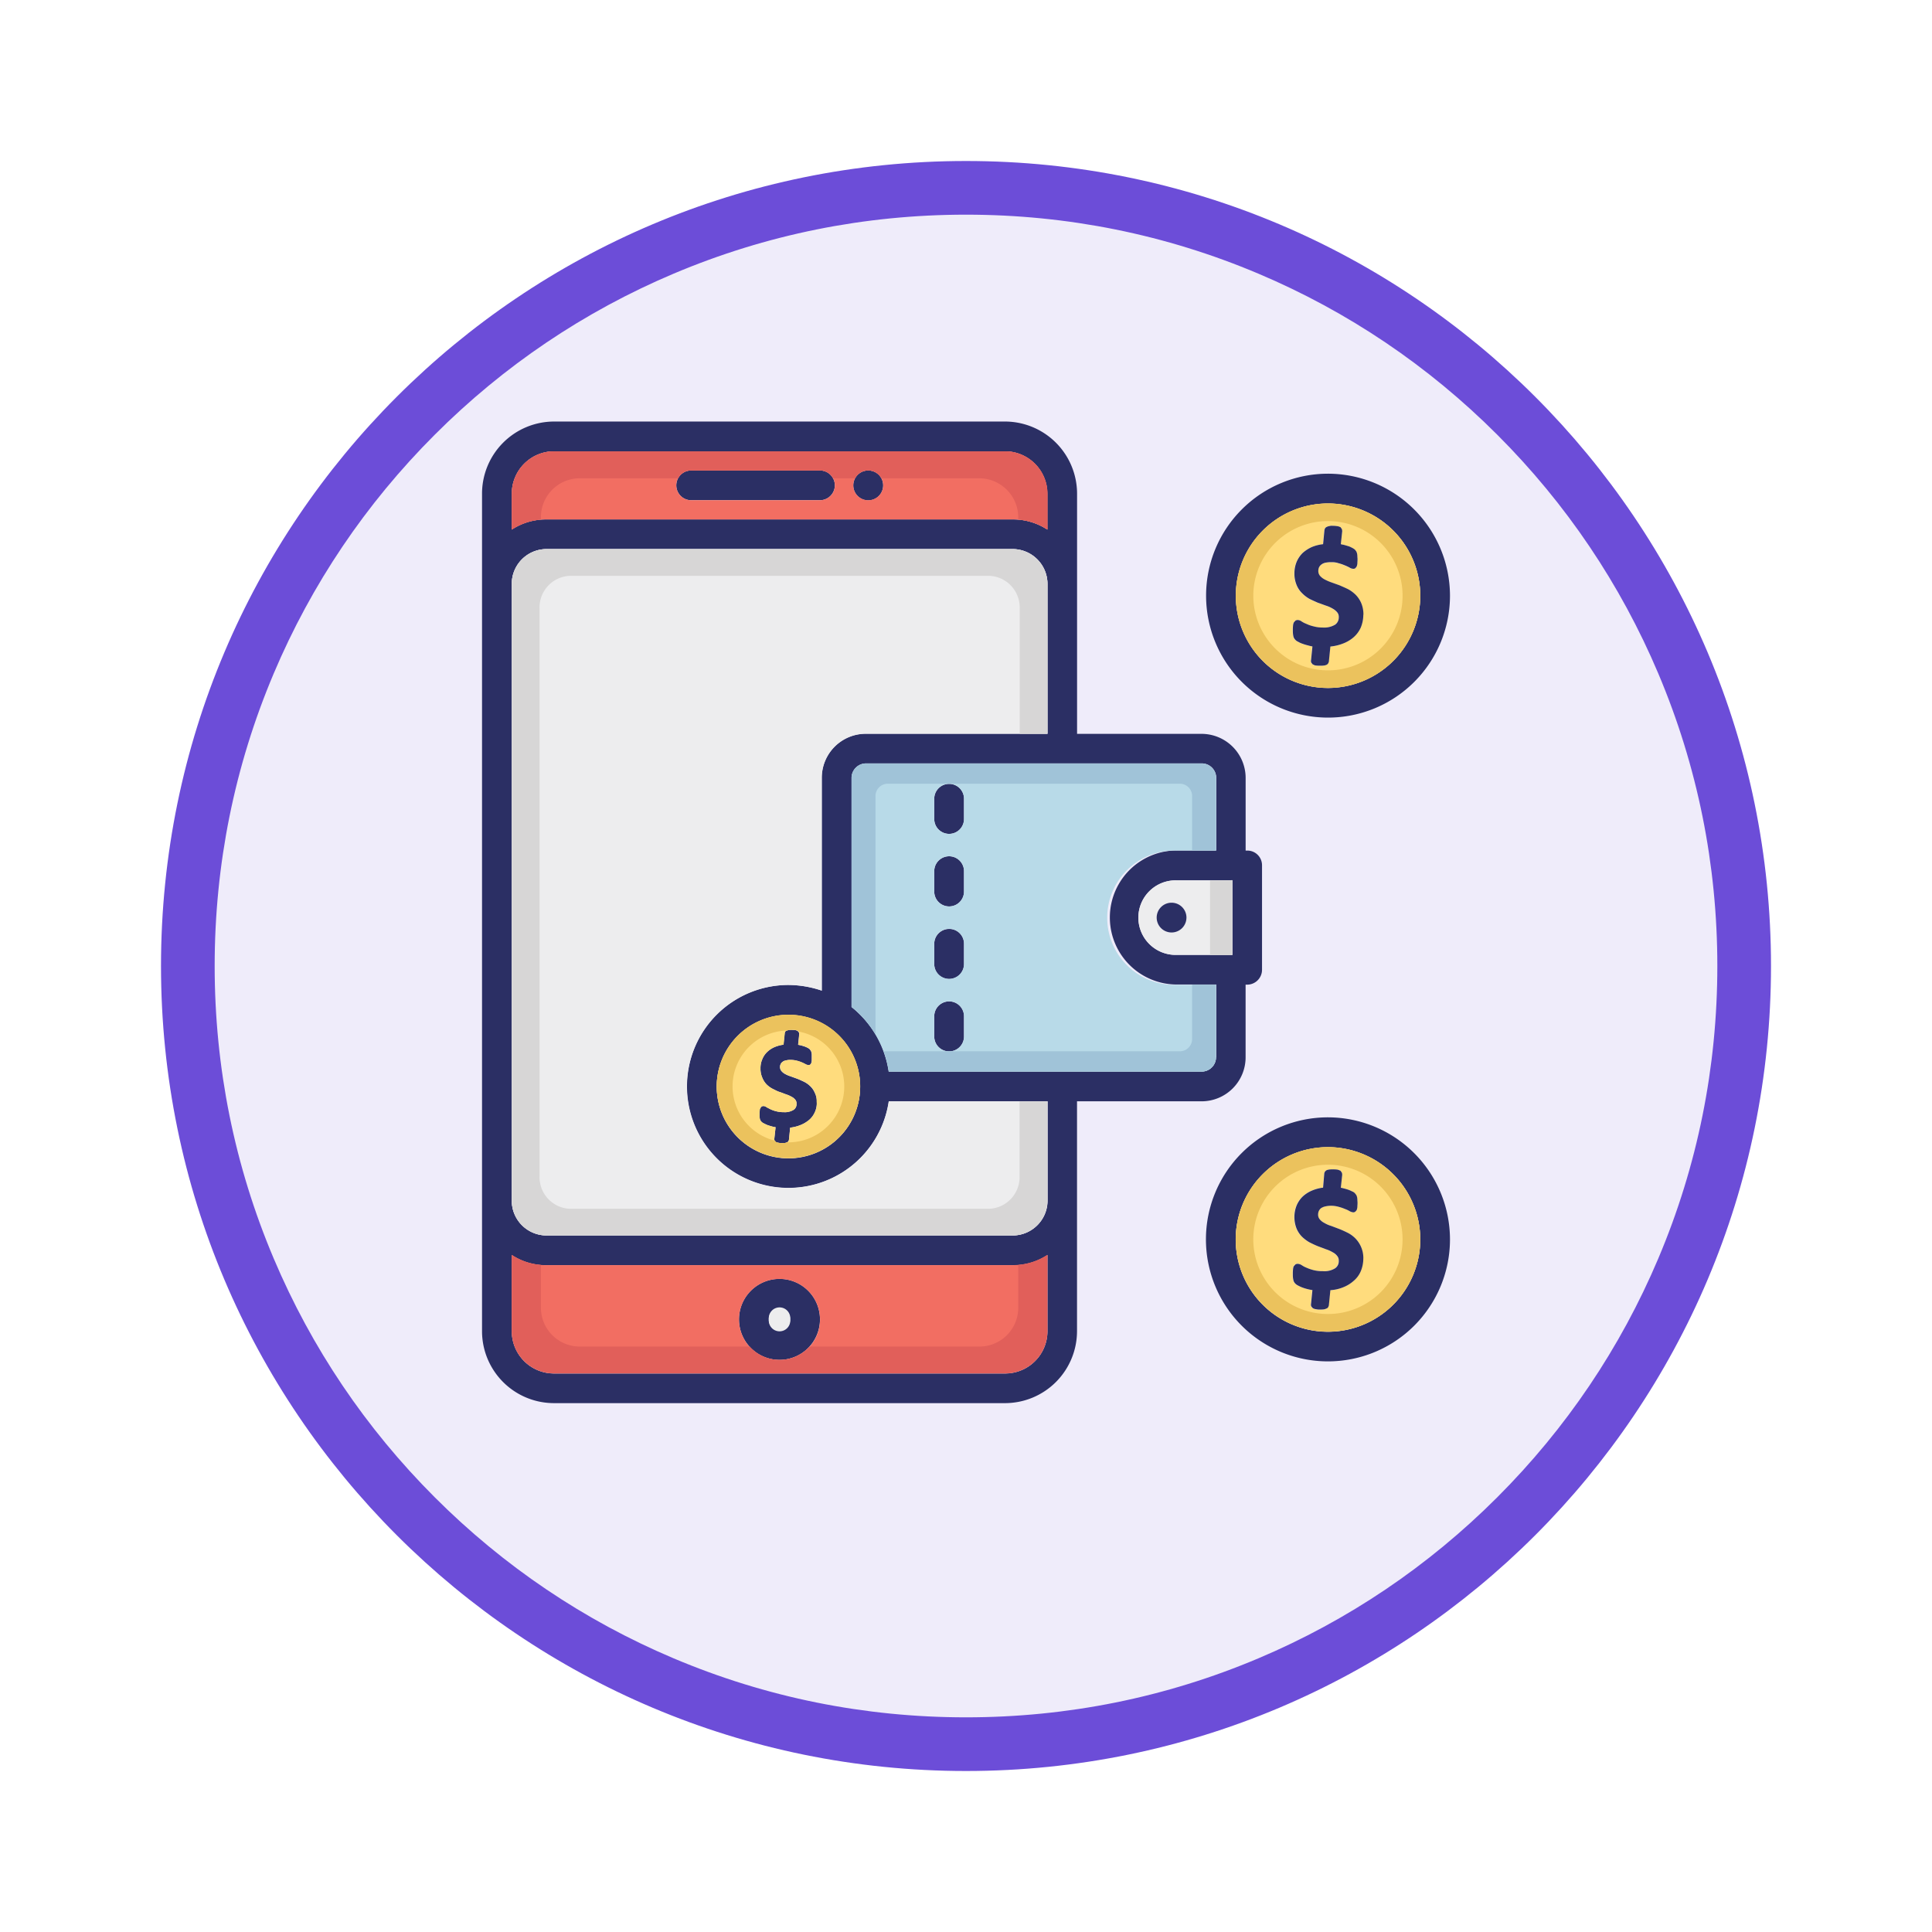 <svg xmlns="http://www.w3.org/2000/svg" xmlns:xlink="http://www.w3.org/1999/xlink" width="108" height="108" viewBox="0 0 108 108">
  <defs>
    <filter id="Trazado_904820" x="0" y="0" width="108" height="108" filterUnits="userSpaceOnUse">
      <feOffset dy="3" input="SourceAlpha"/>
      <feGaussianBlur stdDeviation="3" result="blur"/>
      <feFlood flood-opacity="0.161"/>
      <feComposite operator="in" in2="blur"/>
      <feComposite in="SourceGraphic"/>
    </filter>
  </defs>
  <g id="Grupo_1226184" data-name="Grupo 1226184" transform="translate(-197.999 -4156.719)">
    <g id="Grupo_1226182" data-name="Grupo 1226182" transform="translate(0 -2795.927)">
      <g id="Grupo_1225798" data-name="Grupo 1225798" transform="translate(206.999 6958.646)">
        <g id="Grupo_1225716" data-name="Grupo 1225716" transform="translate(0 0)">
          <g id="Grupo_1211534" data-name="Grupo 1211534">
            <g id="Grupo_1173585" data-name="Grupo 1173585" transform="translate(0 0)">
              <g id="Grupo_1173428" data-name="Grupo 1173428">
                <g id="Grupo_1171958" data-name="Grupo 1171958">
                  <g id="Grupo_1167341" data-name="Grupo 1167341">
                    <g id="Grupo_1166792" data-name="Grupo 1166792">
                      <g transform="matrix(1, 0, 0, 1, -9, -6)" filter="url(#Trazado_904820)">
                        <g id="Trazado_904820-2" data-name="Trazado 904820" transform="translate(9 6)" fill="#efecfa">
                          <path d="M 45 88.5 C 39.127 88.5 33.43 87.35 28.068 85.082 C 22.889 82.891 18.236 79.755 14.241 75.759 C 10.245 71.764 7.109 67.111 4.918 61.932 C 2.65 56.57 1.5 50.873 1.5 45 C 1.5 39.127 2.65 33.43 4.918 28.068 C 7.109 22.889 10.245 18.236 14.241 14.241 C 18.236 10.245 22.889 7.109 28.068 4.918 C 33.43 2.65 39.127 1.5 45 1.5 C 50.873 1.5 56.57 2.65 61.932 4.918 C 67.111 7.109 71.764 10.245 75.759 14.241 C 79.755 18.236 82.891 22.889 85.082 28.068 C 87.35 33.43 88.5 39.127 88.5 45 C 88.5 50.873 87.35 56.57 85.082 61.932 C 82.891 67.111 79.755 71.764 75.759 75.759 C 71.764 79.755 67.111 82.891 61.932 85.082 C 56.57 87.35 50.873 88.5 45 88.5 Z" stroke="none"/>
                          <path d="M 45 3 C 39.329 3 33.829 4.11 28.653 6.299 C 23.652 8.415 19.16 11.443 15.302 15.302 C 11.443 19.16 8.415 23.652 6.299 28.653 C 4.11 33.829 3 39.329 3 45 C 3 50.671 4.11 56.171 6.299 61.347 C 8.415 66.348 11.443 70.84 15.302 74.699 C 19.16 78.557 23.652 81.585 28.653 83.701 C 33.829 85.89 39.329 87 45 87 C 50.671 87 56.171 85.89 61.347 83.701 C 66.348 81.585 70.84 78.557 74.698 74.699 C 78.557 70.84 81.585 66.348 83.701 61.347 C 85.89 56.171 87 50.671 87 45 C 87 39.329 85.89 33.829 83.701 28.653 C 81.585 23.652 78.557 19.16 74.698 15.302 C 70.84 11.443 66.348 8.415 61.347 6.299 C 56.171 4.11 50.671 3 45 3 M 45 7.62939453125e-06 C 69.853 7.62939453125e-06 90 20.147 90 45 C 90 69.853 69.853 90 45 90 C 20.147 90 -7.62939453125e-06 69.853 -7.62939453125e-06 45 C -7.62939453125e-06 20.147 20.147 7.62939453125e-06 45 7.62939453125e-06 Z" stroke="none" fill="#6c4dd8"/>
                        </g>
                      </g>
                    </g>
                  </g>
                </g>
              </g>
            </g>
          </g>
        </g>
      </g>
    </g>
    <g id="svg" transform="translate(224.495 4180.283)">
      <path id="Trazado_1059961" data-name="Trazado 1059961" d="M21.977,4.022a.838.838,0,0,1-.832.832h-7.2a.832.832,0,0,1,0-1.664h7.2A.833.833,0,0,1,21.977,4.022Z" transform="translate(-1.804 -0.455)" fill="#2b2f64"/>
      <path id="Trazado_1059962" data-name="Trazado 1059962" d="M26.322,4.022a.836.836,0,1,1-.84-.832h.009A.833.833,0,0,1,26.322,4.022Z" transform="translate(-3.448 -0.455)" fill="#2b2f64"/>
      <path id="Trazado_1059963" data-name="Trazado 1059963" d="M19.465,55.89a2.264,2.264,0,1,0,2.264,2.264A2.26,2.26,0,0,0,19.465,55.89Zm0,2.864a.6.6,0,1,1,.6-.6A.6.6,0,0,1,19.465,58.754Z" transform="translate(-2.388 -7.964)" fill="#2b2f64"/>
      <path id="Trazado_1059964" data-name="Trazado 1059964" d="M54.466,3.4a6.817,6.817,0,1,0,6.817,6.817A6.831,6.831,0,0,0,54.466,3.4Zm0,11.979a5.154,5.154,0,1,1,5.154-5.154A5.166,5.166,0,0,1,54.466,15.379Z" transform="translate(-6.724 -0.484)" fill="#2b2f64"/>
      <path id="Trazado_1059965" data-name="Trazado 1059965" d="M54.742,5.34A5.154,5.154,0,1,0,59.9,10.494,5.166,5.166,0,0,0,54.742,5.34Zm1.826,6.929a1.571,1.571,0,0,1-.4.549,1.941,1.941,0,0,1-.609.36,2.571,2.571,0,0,1-.695.163l-.086.858-.034.077a.207.207,0,0,1-.111.094.454.454,0,0,1-.137.034,1.268,1.268,0,0,1-.189.009,1.873,1.873,0,0,1-.24-.009.326.326,0,0,1-.154-.051l-.043-.017-.077-.1a.25.25,0,0,1-.009-.137l.077-.763a2.259,2.259,0,0,1-.257-.06,2.628,2.628,0,0,1-.309-.094,1.255,1.255,0,0,1-.24-.111.423.423,0,0,1-.163-.12.4.4,0,0,1-.1-.2,1.424,1.424,0,0,1-.026-.309,2.1,2.1,0,0,1,.009-.249.591.591,0,0,1,.034-.172l.017-.034.086-.094a.242.242,0,0,1,.129-.034.407.407,0,0,1,.223.086,1.427,1.427,0,0,0,.257.129,1.918,1.918,0,0,0,.394.137,1.952,1.952,0,0,0,.532.069,1.186,1.186,0,0,0,.686-.163.492.492,0,0,0,.2-.412.391.391,0,0,0-.086-.274.862.862,0,0,0-.249-.206,1.756,1.756,0,0,0-.386-.172c-.146-.051-.3-.111-.454-.163-.154-.069-.309-.137-.463-.214a1.822,1.822,0,0,1-.412-.317,1.33,1.33,0,0,1-.309-.463,1.638,1.638,0,0,1-.12-.652,1.694,1.694,0,0,1,.12-.626,1.539,1.539,0,0,1,.334-.5,1.957,1.957,0,0,1,.532-.343,2.247,2.247,0,0,1,.617-.154l.077-.806.034-.086a.234.234,0,0,1,.1-.077.424.424,0,0,1,.137-.043.587.587,0,0,1,.189-.017,1.739,1.739,0,0,1,.24.017.549.549,0,0,1,.163.043l.043.017.077.111a.506.506,0,0,1,.017.12l-.077.72a1,1,0,0,0,.154.034c.094.026.18.051.266.077s.146.06.214.094a.771.771,0,0,1,.154.1l.077.1a.672.672,0,0,1,.043.12.755.755,0,0,1,.017.146c0,.051.009.111.009.172,0,.1-.009.172-.009.232a.518.518,0,0,1-.034.154l-.009.026-.069.086A.172.172,0,0,1,56.157,9a.411.411,0,0,1-.214-.069,2.562,2.562,0,0,0-.257-.12,2.391,2.391,0,0,0-.352-.12,1.14,1.14,0,0,0-.4-.06,1.511,1.511,0,0,0-.36.034.546.546,0,0,0-.223.111.415.415,0,0,0-.111.137.5.5,0,0,0-.043.189.429.429,0,0,0,.086.283.906.906,0,0,0,.257.206,2.86,2.86,0,0,0,.394.172l.454.163c.154.069.317.137.472.214a1.9,1.9,0,0,1,.42.309,1.522,1.522,0,0,1,.309.454,1.872,1.872,0,0,1-.017,1.363Z" transform="translate(-7.001 -0.761)" fill="#ffdc7d"/>
      <path id="Trazado_1059966" data-name="Trazado 1059966" d="M57.245,11.774a1.868,1.868,0,0,1-.137.7,1.571,1.571,0,0,1-.4.549,1.941,1.941,0,0,1-.609.36,2.571,2.571,0,0,1-.695.163l-.086.858-.034.077a.207.207,0,0,1-.111.094.454.454,0,0,1-.137.034,1.268,1.268,0,0,1-.189.009,1.873,1.873,0,0,1-.24-.009.326.326,0,0,1-.154-.051l-.043-.017-.077-.1a.25.25,0,0,1-.009-.137l.077-.763a2.26,2.26,0,0,1-.257-.06,2.628,2.628,0,0,1-.309-.094,1.255,1.255,0,0,1-.24-.111.423.423,0,0,1-.163-.12.4.4,0,0,1-.1-.2,1.424,1.424,0,0,1-.026-.309,2.1,2.1,0,0,1,.009-.249.591.591,0,0,1,.034-.172l.017-.034.086-.094a.242.242,0,0,1,.129-.034.407.407,0,0,1,.223.086,1.427,1.427,0,0,0,.257.129,1.918,1.918,0,0,0,.394.137,1.952,1.952,0,0,0,.532.069,1.186,1.186,0,0,0,.686-.163.492.492,0,0,0,.2-.412.391.391,0,0,0-.086-.274.862.862,0,0,0-.249-.206,1.756,1.756,0,0,0-.386-.172c-.146-.051-.3-.111-.454-.163-.154-.069-.309-.137-.463-.214a1.822,1.822,0,0,1-.412-.317,1.33,1.33,0,0,1-.309-.463,1.638,1.638,0,0,1-.12-.652,1.694,1.694,0,0,1,.12-.626,1.539,1.539,0,0,1,.334-.5,1.957,1.957,0,0,1,.532-.343,2.247,2.247,0,0,1,.617-.154l.077-.806.034-.086a.234.234,0,0,1,.1-.077.424.424,0,0,1,.137-.043.505.505,0,0,1,.18-.017,1.739,1.739,0,0,1,.24.017.549.549,0,0,1,.163.043l.043.017.077.111a.506.506,0,0,1,.017.12l-.077.72a1,1,0,0,0,.154.034c.094.026.18.051.266.077s.146.06.214.094a.771.771,0,0,1,.154.1l.077.1a.672.672,0,0,1,.043.12.755.755,0,0,1,.017.146c0,.051.009.111.009.172,0,.1-.009.172-.009.232a.518.518,0,0,1-.034.154l-.009.026-.069.086a.172.172,0,0,1-.111.034.411.411,0,0,1-.214-.069,2.562,2.562,0,0,0-.257-.12,2.391,2.391,0,0,0-.352-.12,1.14,1.14,0,0,0-.4-.06,1.511,1.511,0,0,0-.36.034.545.545,0,0,0-.223.111.415.415,0,0,0-.111.137.5.5,0,0,0-.043.189.429.429,0,0,0,.086.283.906.906,0,0,0,.257.206,2.86,2.86,0,0,0,.394.172l.454.163c.154.069.317.137.472.214a1.9,1.9,0,0,1,.42.309,1.522,1.522,0,0,1,.309.454,1.62,1.62,0,0,1,.129.66Z" transform="translate(-7.531 -0.969)" fill="#2b2f64"/>
      <path id="Trazado_1059967" data-name="Trazado 1059967" d="M54.466,45.36a6.821,6.821,0,1,0,6.817,6.826A6.833,6.833,0,0,0,54.466,45.36Zm0,11.988a5.158,5.158,0,1,1,5.154-5.154A5.166,5.166,0,0,1,54.466,57.348Z" transform="translate(-6.724 -6.464)" fill="#2b2f64"/>
      <path id="Trazado_1059968" data-name="Trazado 1059968" d="M54.742,47.3A5.158,5.158,0,1,0,59.9,52.462,5.173,5.173,0,0,0,54.742,47.3Zm1.826,6.929a1.429,1.429,0,0,1-.4.549,1.958,1.958,0,0,1-.609.369,2.281,2.281,0,0,1-.695.154l-.086.858-.034.086a.167.167,0,0,1-.111.086.432.432,0,0,1-.137.043,1.269,1.269,0,0,1-.189.009.946.946,0,0,1-.24-.017.484.484,0,0,1-.154-.043l-.043-.026L53.79,56.2a.282.282,0,0,1-.009-.146l.077-.763a2.274,2.274,0,0,1-.257-.051,2.627,2.627,0,0,1-.309-.094,2.149,2.149,0,0,1-.24-.111.533.533,0,0,1-.163-.12.4.4,0,0,1-.1-.2,1.424,1.424,0,0,1-.026-.309,2.1,2.1,0,0,1,.009-.249.744.744,0,0,1,.034-.18l.017-.026.086-.094a.242.242,0,0,1,.129-.034.461.461,0,0,1,.223.077,1.4,1.4,0,0,0,.257.137,2.612,2.612,0,0,0,.394.137,1.973,1.973,0,0,0,.532.06,1.123,1.123,0,0,0,.686-.163.471.471,0,0,0,.2-.412.391.391,0,0,0-.086-.274.744.744,0,0,0-.249-.206,1.756,1.756,0,0,0-.386-.172c-.146-.06-.3-.111-.454-.172s-.309-.137-.463-.214a2.066,2.066,0,0,1-.412-.309,1.414,1.414,0,0,1-.309-.463,1.759,1.759,0,0,1,0-1.278,1.539,1.539,0,0,1,.334-.5,1.774,1.774,0,0,1,.532-.343,2.248,2.248,0,0,1,.617-.163l.077-.815.034-.077a.343.343,0,0,1,.1-.086.8.8,0,0,1,.137-.034,1.268,1.268,0,0,1,.189-.009,1.944,1.944,0,0,1,.24.009.52.52,0,0,1,.163.051l.043.017.077.111a.506.506,0,0,1,.017.12l-.077.72a1,1,0,0,1,.154.034,2.406,2.406,0,0,1,.266.077,1.62,1.62,0,0,1,.214.094.4.4,0,0,1,.154.1l.077.1a.5.5,0,0,1,.043.12.75.75,0,0,1,.017.137c0,.06.009.12.009.18,0,.094-.009.163-.009.223a.588.588,0,0,1-.034.163l-.009.026-.069.077a.181.181,0,0,1-.111.043.51.51,0,0,1-.214-.069,1.469,1.469,0,0,0-.257-.12,2.391,2.391,0,0,0-.352-.12,1.59,1.59,0,0,0-.412-.06,1.481,1.481,0,0,0-.36.043.673.673,0,0,0-.223.1.442.442,0,0,0-.111.146.467.467,0,0,0-.043.189.4.4,0,0,0,.086.274.78.78,0,0,0,.257.206,1.66,1.66,0,0,0,.394.172l.454.172c.154.06.317.137.472.214a1.662,1.662,0,0,1,.42.309,1.421,1.421,0,0,1,.309.454,1.58,1.58,0,0,1,.12.635,1.485,1.485,0,0,1-.129.72Z" transform="translate(-7.001 -6.74)" fill="#ffdc7d"/>
      <path id="Trazado_1059969" data-name="Trazado 1059969" d="M54.742,47.3A5.158,5.158,0,1,0,59.9,52.462,5.173,5.173,0,0,0,54.742,47.3Zm0,9.33a4.172,4.172,0,1,1,4.167-4.167A4.168,4.168,0,0,1,54.742,56.63Z" transform="translate(-7.001 -6.74)" fill="#ebc25d"/>
      <g id="Grupo_1226183" data-name="Grupo 1226183" transform="translate(0.45 0)">
        <path id="Trazado_1059970" data-name="Trazado 1059970" d="M57.245,53.734a1.835,1.835,0,0,1-.137.7,1.429,1.429,0,0,1-.4.549,1.959,1.959,0,0,1-.609.369,2.281,2.281,0,0,1-.695.154l-.086.857-.034.086a.167.167,0,0,1-.111.086.432.432,0,0,1-.137.043,1.269,1.269,0,0,1-.189.009.946.946,0,0,1-.24-.017.483.483,0,0,1-.154-.043l-.043-.026-.077-.094a.282.282,0,0,1-.009-.146L54.4,55.5a2.275,2.275,0,0,1-.257-.051,2.628,2.628,0,0,1-.309-.094,2.147,2.147,0,0,1-.24-.111.533.533,0,0,1-.163-.12.4.4,0,0,1-.1-.2,1.424,1.424,0,0,1-.026-.309,2.1,2.1,0,0,1,.009-.249.744.744,0,0,1,.034-.18l.017-.026.086-.094a.242.242,0,0,1,.129-.034.461.461,0,0,1,.223.077,1.394,1.394,0,0,0,.257.137,2.612,2.612,0,0,0,.394.137,1.973,1.973,0,0,0,.532.06,1.123,1.123,0,0,0,.686-.163.471.471,0,0,0,.2-.412.391.391,0,0,0-.086-.274.744.744,0,0,0-.249-.206,1.755,1.755,0,0,0-.386-.172c-.146-.06-.3-.111-.454-.172s-.309-.137-.463-.214a2.066,2.066,0,0,1-.412-.309,1.414,1.414,0,0,1-.309-.463,1.759,1.759,0,0,1,0-1.278,1.539,1.539,0,0,1,.334-.5,1.774,1.774,0,0,1,.532-.343,2.249,2.249,0,0,1,.617-.163l.069-.815.034-.077a.343.343,0,0,1,.1-.086.8.8,0,0,1,.137-.034,1.268,1.268,0,0,1,.189-.009,1.944,1.944,0,0,1,.24.009.52.52,0,0,1,.163.051l.043.017.077.111a.506.506,0,0,1,.017.12l-.077.72a1,1,0,0,1,.154.034,2.4,2.4,0,0,1,.266.077,1.62,1.62,0,0,1,.214.094.4.4,0,0,1,.154.1l.077.1a.5.5,0,0,1,.043.12.75.75,0,0,1,.017.137c0,.06.009.12.009.18,0,.094-.009.163-.009.223a.588.588,0,0,1-.034.163l-.009.026-.069.077a.181.181,0,0,1-.111.043.51.51,0,0,1-.214-.069,1.47,1.47,0,0,0-.257-.12,2.391,2.391,0,0,0-.352-.12,1.59,1.59,0,0,0-.412-.06,1.481,1.481,0,0,0-.36.043.673.673,0,0,0-.223.1.442.442,0,0,0-.111.146.467.467,0,0,0-.043.189.4.4,0,0,0,.086.274.78.78,0,0,0,.257.206,1.659,1.659,0,0,0,.394.172l.454.172c.154.06.317.137.472.214a1.662,1.662,0,0,1,.42.309,1.572,1.572,0,0,1,.446,1.106Z" transform="translate(-7.981 -6.948)" fill="#2b2f64"/>
        <path id="Trazado_1059971" data-name="Trazado 1059971" d="M21.748,43.672a1.348,1.348,0,0,1-.111.575,1.2,1.2,0,0,1-.326.446,1.769,1.769,0,0,1-.5.292,2.123,2.123,0,0,1-.557.137l-.069.686-.026.069a.161.161,0,0,1-.094.069.285.285,0,0,1-.111.034c-.043,0-.094.009-.154.009a1.091,1.091,0,0,1-.189-.017.642.642,0,0,1-.137-.034l-.026-.017-.069-.086a.247.247,0,0,1-.009-.111l.069-.626a1.453,1.453,0,0,1-.206-.043c-.094-.026-.172-.051-.249-.077a2.148,2.148,0,0,1-.2-.094.429.429,0,0,1-.137-.094.343.343,0,0,1-.086-.154,1.02,1.02,0,0,1-.017-.249,1.457,1.457,0,0,1,.009-.206.277.277,0,0,1,.026-.137l.017-.026.06-.077a.264.264,0,0,1,.111-.026.315.315,0,0,1,.172.069c.06.034.137.069.214.111a1.683,1.683,0,0,0,.317.111,1.587,1.587,0,0,0,.429.051.923.923,0,0,0,.557-.137.381.381,0,0,0,.154-.334.316.316,0,0,0-.069-.223.609.609,0,0,0-.2-.163,1.684,1.684,0,0,0-.309-.137c-.129-.043-.24-.094-.377-.137s-.249-.111-.377-.172a1.4,1.4,0,0,1-.343-.249,1.137,1.137,0,0,1-.24-.377,1.238,1.238,0,0,1-.1-.523,1.213,1.213,0,0,1,.1-.506,1.139,1.139,0,0,1,.266-.4,1.383,1.383,0,0,1,.429-.283,1.935,1.935,0,0,1,.489-.129l.069-.66.026-.069a.17.17,0,0,1,.086-.06.4.4,0,0,1,.12-.034.74.74,0,0,1,.146-.009c.086,0,.137.009.189.009a.884.884,0,0,1,.137.043l.026.017.069.086a.353.353,0,0,1,.009.1l-.06.583c.043.009.086.017.137.026.077.017.137.043.206.06a1.887,1.887,0,0,1,.18.077.655.655,0,0,1,.129.086l.06.086a.307.307,0,0,1,.034.094.506.506,0,0,1,.017.12v.334q-.013.077-.026.129l-.009.026-.051.069a.2.2,0,0,1-.094.026.383.383,0,0,1-.172-.051,2.3,2.3,0,0,0-.206-.1,1.82,1.82,0,0,0-.283-.094,1.389,1.389,0,0,0-.343-.043.913.913,0,0,0-.283.034.354.354,0,0,0-.18.086.258.258,0,0,0-.094.12.314.314,0,0,0-.034.154.356.356,0,0,0,.069.214.667.667,0,0,0,.206.172,1.538,1.538,0,0,0,.317.137l.377.137c.129.051.257.111.386.172a1.4,1.4,0,0,1,.343.249,1.078,1.078,0,0,1,.249.369.928.928,0,0,1,.111.5Z" transform="translate(-3.029 -5.65)" fill="#2b2f64"/>
        <path id="Trazado_1059972" data-name="Trazado 1059972" d="M31.594,24.452v1.132a.832.832,0,1,1-1.664,0V24.452a.832.832,0,1,1,1.664,0Z" transform="translate(-4.651 -3.366)" fill="#2b2f64"/>
        <path id="Trazado_1059973" data-name="Trazado 1059973" d="M31.594,29.172v1.14a.832.832,0,1,1-1.664,0v-1.14a.832.832,0,0,1,1.664,0Z" transform="translate(-4.651 -4.038)" fill="#2b2f64"/>
        <path id="Trazado_1059974" data-name="Trazado 1059974" d="M31.594,33.912v1.132a.832.832,0,1,1-1.664,0V33.912a.833.833,0,0,1,.832-.832A.822.822,0,0,1,31.594,33.912Z" transform="translate(-4.651 -4.714)" fill="#2b2f64"/>
        <path id="Trazado_1059975" data-name="Trazado 1059975" d="M31.594,38.632v1.132a.832.832,0,1,1-1.664,0V38.632a.832.832,0,1,1,1.664,0Z" transform="translate(-4.651 -5.386)" fill="#2b2f64"/>
        <path id="Trazado_1059976" data-name="Trazado 1059976" d="M2.114,4.039A2.368,2.368,0,0,1,4.48,1.664h25.2a2.373,2.373,0,0,1,2.367,2.375v2a3.479,3.479,0,0,0-1.878-.566H3.991a3.457,3.457,0,0,0-1.878.566ZM21.587,37.173a4.009,4.009,0,1,1-4.013-4A4.007,4.007,0,0,1,21.587,37.173Zm19.894-1.638a.8.8,0,0,1-.8.8H23.191a5.69,5.69,0,0,0-2.075-3.61V19.911a.807.807,0,0,1,.8-.8H40.693a.807.807,0,0,1,.8.8v4.065h-2.2a3.747,3.747,0,0,0,0,7.495h2.2v4.065Zm.909-5.72H39.269a2.084,2.084,0,1,1,0-4.167H42.39Zm.832-5.831h-.086V19.92a2.467,2.467,0,0,0-2.461-2.461H33.713V4.039A4.038,4.038,0,0,0,29.682,0H4.48A4.033,4.033,0,0,0,.45,4.039V50.85a4.024,4.024,0,0,0,4.03,4.022h25.2a4.029,4.029,0,0,0,4.03-4.022V38h6.963a2.461,2.461,0,0,0,2.461-2.461V31.479h.086a.833.833,0,0,0,.832-.832v-5.84A.82.82,0,0,0,43.222,23.984ZM32.058,50.858a2.364,2.364,0,0,1-2.367,2.358H4.48a2.359,2.359,0,0,1-2.367-2.358V46.6a3.457,3.457,0,0,0,1.878.566H30.18a3.479,3.479,0,0,0,1.878-.566Zm0-33.408H21.9a2.461,2.461,0,0,0-2.461,2.461v11.9a5.9,5.9,0,0,0-1.869-.317A5.672,5.672,0,1,0,23.191,38h8.875v5.522a1.949,1.949,0,0,1-1.878,1.972H3.991a1.944,1.944,0,0,1-1.878-2V9.132a1.944,1.944,0,0,1,1.878-2H30.18a1.949,1.949,0,0,1,1.878,1.972Z" transform="translate(-0.45 0)" fill="#2b2f64"/>
      </g>
      <path id="Trazado_1059977" data-name="Trazado 1059977" d="M29.967,1.94H4.757A2.368,2.368,0,0,0,2.39,4.315v2a3.457,3.457,0,0,1,1.878-.566H30.456a3.479,3.479,0,0,1,1.878.566v-2A2.373,2.373,0,0,0,29.967,1.94ZM19.617,4.675h-7.2a.832.832,0,1,1,0-1.664h7.2a.832.832,0,0,1,0,1.664Zm2.7,0a.832.832,0,1,1-.009-1.664h.009a.832.832,0,0,1,0,1.664Z" transform="translate(-0.276 -0.276)" fill="#f26e62"/>
      <path id="Trazado_1059978" data-name="Trazado 1059978" d="M30.456,54.9H4.268A3.457,3.457,0,0,1,2.39,54.33v4.262A2.359,2.359,0,0,0,4.757,60.95h25.2a2.364,2.364,0,0,0,2.367-2.358V54.33a3.428,3.428,0,0,1-1.869.566Zm-13.1,5.3a2.264,2.264,0,1,1,2.264-2.264A2.26,2.26,0,0,1,17.353,60.2Z" transform="translate(-0.276 -7.742)" fill="#f26e62"/>
      <path id="Trazado_1059979" data-name="Trazado 1059979" d="M32.334,4.315v2A3.589,3.589,0,0,0,30.7,5.756V5.7A2.19,2.19,0,0,0,28.6,3.449H23.056a.834.834,0,0,0-.737-.437H22.31a.811.811,0,0,0-.729.437H20.346a.811.811,0,0,0-.729-.437h-7.2a.811.811,0,0,0-.729.437H6.129A2.173,2.173,0,0,0,4.019,5.7v.06a3.52,3.52,0,0,0-1.629.557v-2A2.368,2.368,0,0,1,4.757,1.94h25.2A2.375,2.375,0,0,1,32.334,4.315Z" transform="translate(-0.276 -0.276)" fill="#e15f5a"/>
      <path id="Trazado_1059980" data-name="Trazado 1059980" d="M32.334,54.33v4.262a2.364,2.364,0,0,1-2.367,2.358H4.757A2.359,2.359,0,0,1,2.39,58.592V54.33a3.52,3.52,0,0,0,1.629.557V57.22a2.169,2.169,0,0,0,2.109,2.23H15.69a2.247,2.247,0,0,0,3.344,0H28.6A2.169,2.169,0,0,0,30.7,57.22V54.887a3.589,3.589,0,0,0,1.629-.557Z" transform="translate(-0.276 -7.742)" fill="#e15f5a"/>
      <path id="Trazado_1059981" data-name="Trazado 1059981" d="M20.342,58.43a.6.6,0,1,1-1.192,0,.6.6,0,1,1,1.192,0Z" transform="translate(-2.665 -8.241)" fill="#ededee"/>
      <path id="Trazado_1059982" data-name="Trazado 1059982" d="M12.174,38.358a5.673,5.673,0,0,0,11.285.832h8.875v5.522a1.949,1.949,0,0,1-1.878,1.972H4.268a1.944,1.944,0,0,1-1.878-2V10.318a1.944,1.944,0,0,1,1.878-2H30.456a1.949,1.949,0,0,1,1.878,1.972v8.352H22.181a2.461,2.461,0,0,0-2.461,2.461V33a5.9,5.9,0,0,0-1.869-.317,5.683,5.683,0,0,0-5.677,5.677Z" transform="translate(-0.276 -1.186)" fill="#ededee"/>
      <path id="Trazado_1059983" data-name="Trazado 1059983" d="M30.782,18.636V11.63A1.772,1.772,0,0,0,29.1,9.812H5.623a1.768,1.768,0,0,0-1.681,1.844V43.349a1.768,1.768,0,0,0,1.681,1.844h23.47a1.772,1.772,0,0,0,1.681-1.818V39.19h1.552v5.522a1.949,1.949,0,0,1-1.878,1.972H4.268a1.944,1.944,0,0,1-1.878-2V10.318a1.944,1.944,0,0,1,1.878-2H30.456a1.949,1.949,0,0,1,1.878,1.972v8.352H30.782Z" transform="translate(-0.276 -1.186)" fill="#d7d6d6"/>
      <path id="Trazado_1059984" data-name="Trazado 1059984" d="M48.426,29.909H45.374a2.084,2.084,0,1,0,0,4.167H48.5V29.9h-.069ZM45.1,32.824a.832.832,0,0,1-.009-1.664H45.1a.832.832,0,0,1,0,1.664Z" transform="translate(-6.105 -4.261)" fill="#ededee"/>
      <path id="Trazado_1059985" data-name="Trazado 1059985" d="M49.153,29.91v4.176H47.91V29.91h1.183Z" transform="translate(-6.763 -4.262)" fill="#d7d6d6"/>
      <path id="Trazado_1059986" data-name="Trazado 1059986" d="M42.71,27.162h2.2V23.1a.807.807,0,0,0-.8-.8H25.337a.807.807,0,0,0-.8.8V35.909a5.69,5.69,0,0,1,2.075,3.61H44.108a.8.8,0,0,0,.8-.8V34.665H42.7a3.752,3.752,0,1,1,.009-7.5ZM30.825,37.555a.832.832,0,0,1-1.664,0V36.423a.832.832,0,1,1,1.664,0Zm0-4.056a.832.832,0,1,1-1.664,0V32.367a.832.832,0,1,1,1.664,0Zm0-4.047a.832.832,0,0,1-1.664,0v-1.14a.832.832,0,0,1,1.664,0Zm0-4.056a.832.832,0,1,1-1.664,0V24.264a.832.832,0,1,1,1.664,0Z" transform="translate(-3.433 -3.178)" fill="#b8dae8"/>
      <path id="Trazado_1059987" data-name="Trazado 1059987" d="M44.914,23.087v4.065H43.577V24.108a.688.688,0,0,0-.686-.686H26.564a.688.688,0,0,0-.686.686V37.433A5.737,5.737,0,0,0,24.54,35.9V23.087a.807.807,0,0,1,.8-.8H44.117a.807.807,0,0,1,.8.8Z" transform="translate(-3.433 -3.176)" fill="#a0c3d8"/>
      <path id="Trazado_1059988" data-name="Trazado 1059988" d="M45.212,36.71v4.056a.8.8,0,0,1-.8.8H26.922a5.483,5.483,0,0,0-.292-1.132H43.188a.683.683,0,0,0,.686-.686V36.71Z" transform="translate(-3.731 -5.231)" fill="#a0c3d8"/>
      <path id="Trazado_1059989" data-name="Trazado 1059989" d="M19.755,38.67a4.009,4.009,0,1,0,4.013,4A4,4,0,0,0,19.755,38.67Zm1.483,5.437a1.2,1.2,0,0,1-.326.446,1.769,1.769,0,0,1-.5.292,2.123,2.123,0,0,1-.557.137l-.069.686-.026.069a.161.161,0,0,1-.094.069.285.285,0,0,1-.111.034c-.043,0-.094.009-.154.009a1.091,1.091,0,0,1-.189-.017.642.642,0,0,1-.137-.034l-.026-.017-.069-.086a.247.247,0,0,1-.009-.111l.069-.626a1.453,1.453,0,0,1-.206-.043c-.094-.026-.172-.051-.249-.077a2.148,2.148,0,0,1-.2-.094.429.429,0,0,1-.137-.094.343.343,0,0,1-.086-.154,1.02,1.02,0,0,1-.017-.249,1.457,1.457,0,0,1,.009-.206.277.277,0,0,1,.026-.137l.017-.026.06-.077a.264.264,0,0,1,.111-.026.315.315,0,0,1,.172.069c.06.034.137.069.214.111a1.683,1.683,0,0,0,.317.111,1.587,1.587,0,0,0,.429.051.923.923,0,0,0,.557-.137.381.381,0,0,0,.154-.334.316.316,0,0,0-.069-.223.609.609,0,0,0-.2-.163,1.684,1.684,0,0,0-.309-.137c-.129-.043-.24-.094-.377-.137s-.249-.111-.377-.172a1.4,1.4,0,0,1-.343-.249,1.137,1.137,0,0,1-.24-.377,1.238,1.238,0,0,1-.1-.523,1.213,1.213,0,0,1,.1-.506,1.139,1.139,0,0,1,.266-.4A1.383,1.383,0,0,1,19,40.471a1.935,1.935,0,0,1,.489-.129l.069-.66.026-.069a.17.17,0,0,1,.086-.06.4.4,0,0,1,.12-.034.74.74,0,0,1,.146-.009c.086,0,.137.009.189.009a.884.884,0,0,1,.137.043l.026.017.069.086a.353.353,0,0,1,.009.1l-.06.583c.043.009.086.017.137.026.077.017.137.043.206.06a1.887,1.887,0,0,1,.18.077.655.655,0,0,1,.129.086l.06.086a.307.307,0,0,1,.034.094.506.506,0,0,1,.017.12v.334q-.013.077-.026.129l-.009.026-.051.069a.2.2,0,0,1-.094.026.383.383,0,0,1-.172-.051,2.3,2.3,0,0,0-.206-.1,1.82,1.82,0,0,0-.283-.094,1.389,1.389,0,0,0-.343-.043.913.913,0,0,0-.283.034.354.354,0,0,0-.18.086.258.258,0,0,0-.094.12.314.314,0,0,0-.034.154.356.356,0,0,0,.069.214.667.667,0,0,0,.206.172,1.538,1.538,0,0,0,.317.137l.377.137c.129.051.257.111.386.172a1.4,1.4,0,0,1,.343.249,1.078,1.078,0,0,1,.249.369,1.225,1.225,0,0,1,.094.514,1.081,1.081,0,0,1-.094.557Z" transform="translate(-2.18 -5.51)" fill="#ffdc7d"/>
      <path id="Trazado_1059990" data-name="Trazado 1059990" d="M19.755,38.67a4.009,4.009,0,1,0,4.013,4A4,4,0,0,0,19.755,38.67Zm0,7.134h-.077a.285.285,0,0,1-.111.034c-.043,0-.094.009-.154.009a1.092,1.092,0,0,1-.189-.017.643.643,0,0,1-.137-.034l-.026-.017L19,45.71a3.126,3.126,0,0,1,.686-6.157h.009a.4.4,0,0,1,.12-.034.739.739,0,0,1,.146-.009c.086,0,.137.009.189.009a.884.884,0,0,1,.137.043l.026.017.026.034a3.123,3.123,0,0,1-.583,6.191Z" transform="translate(-2.18 -5.51)" fill="#ebc25d"/>
      <path id="Trazado_1059991" data-name="Trazado 1059991" d="M46.094,32.2a.832.832,0,1,1-.84-.832h.009a.833.833,0,0,1,.832.832Z" transform="translate(-6.267 -4.47)" fill="#2b2f64"/>
      <path id="Trazado_1059992" data-name="Trazado 1059992" d="M54.742,5.34A5.158,5.158,0,1,0,59.9,10.5,5.173,5.173,0,0,0,54.742,5.34Zm0,9.33A4.172,4.172,0,1,1,58.91,10.5,4.168,4.168,0,0,1,54.742,14.67Z" transform="translate(-7.001 -0.761)" fill="#ebc25d"/>
    </g>
  </g>
</svg>
